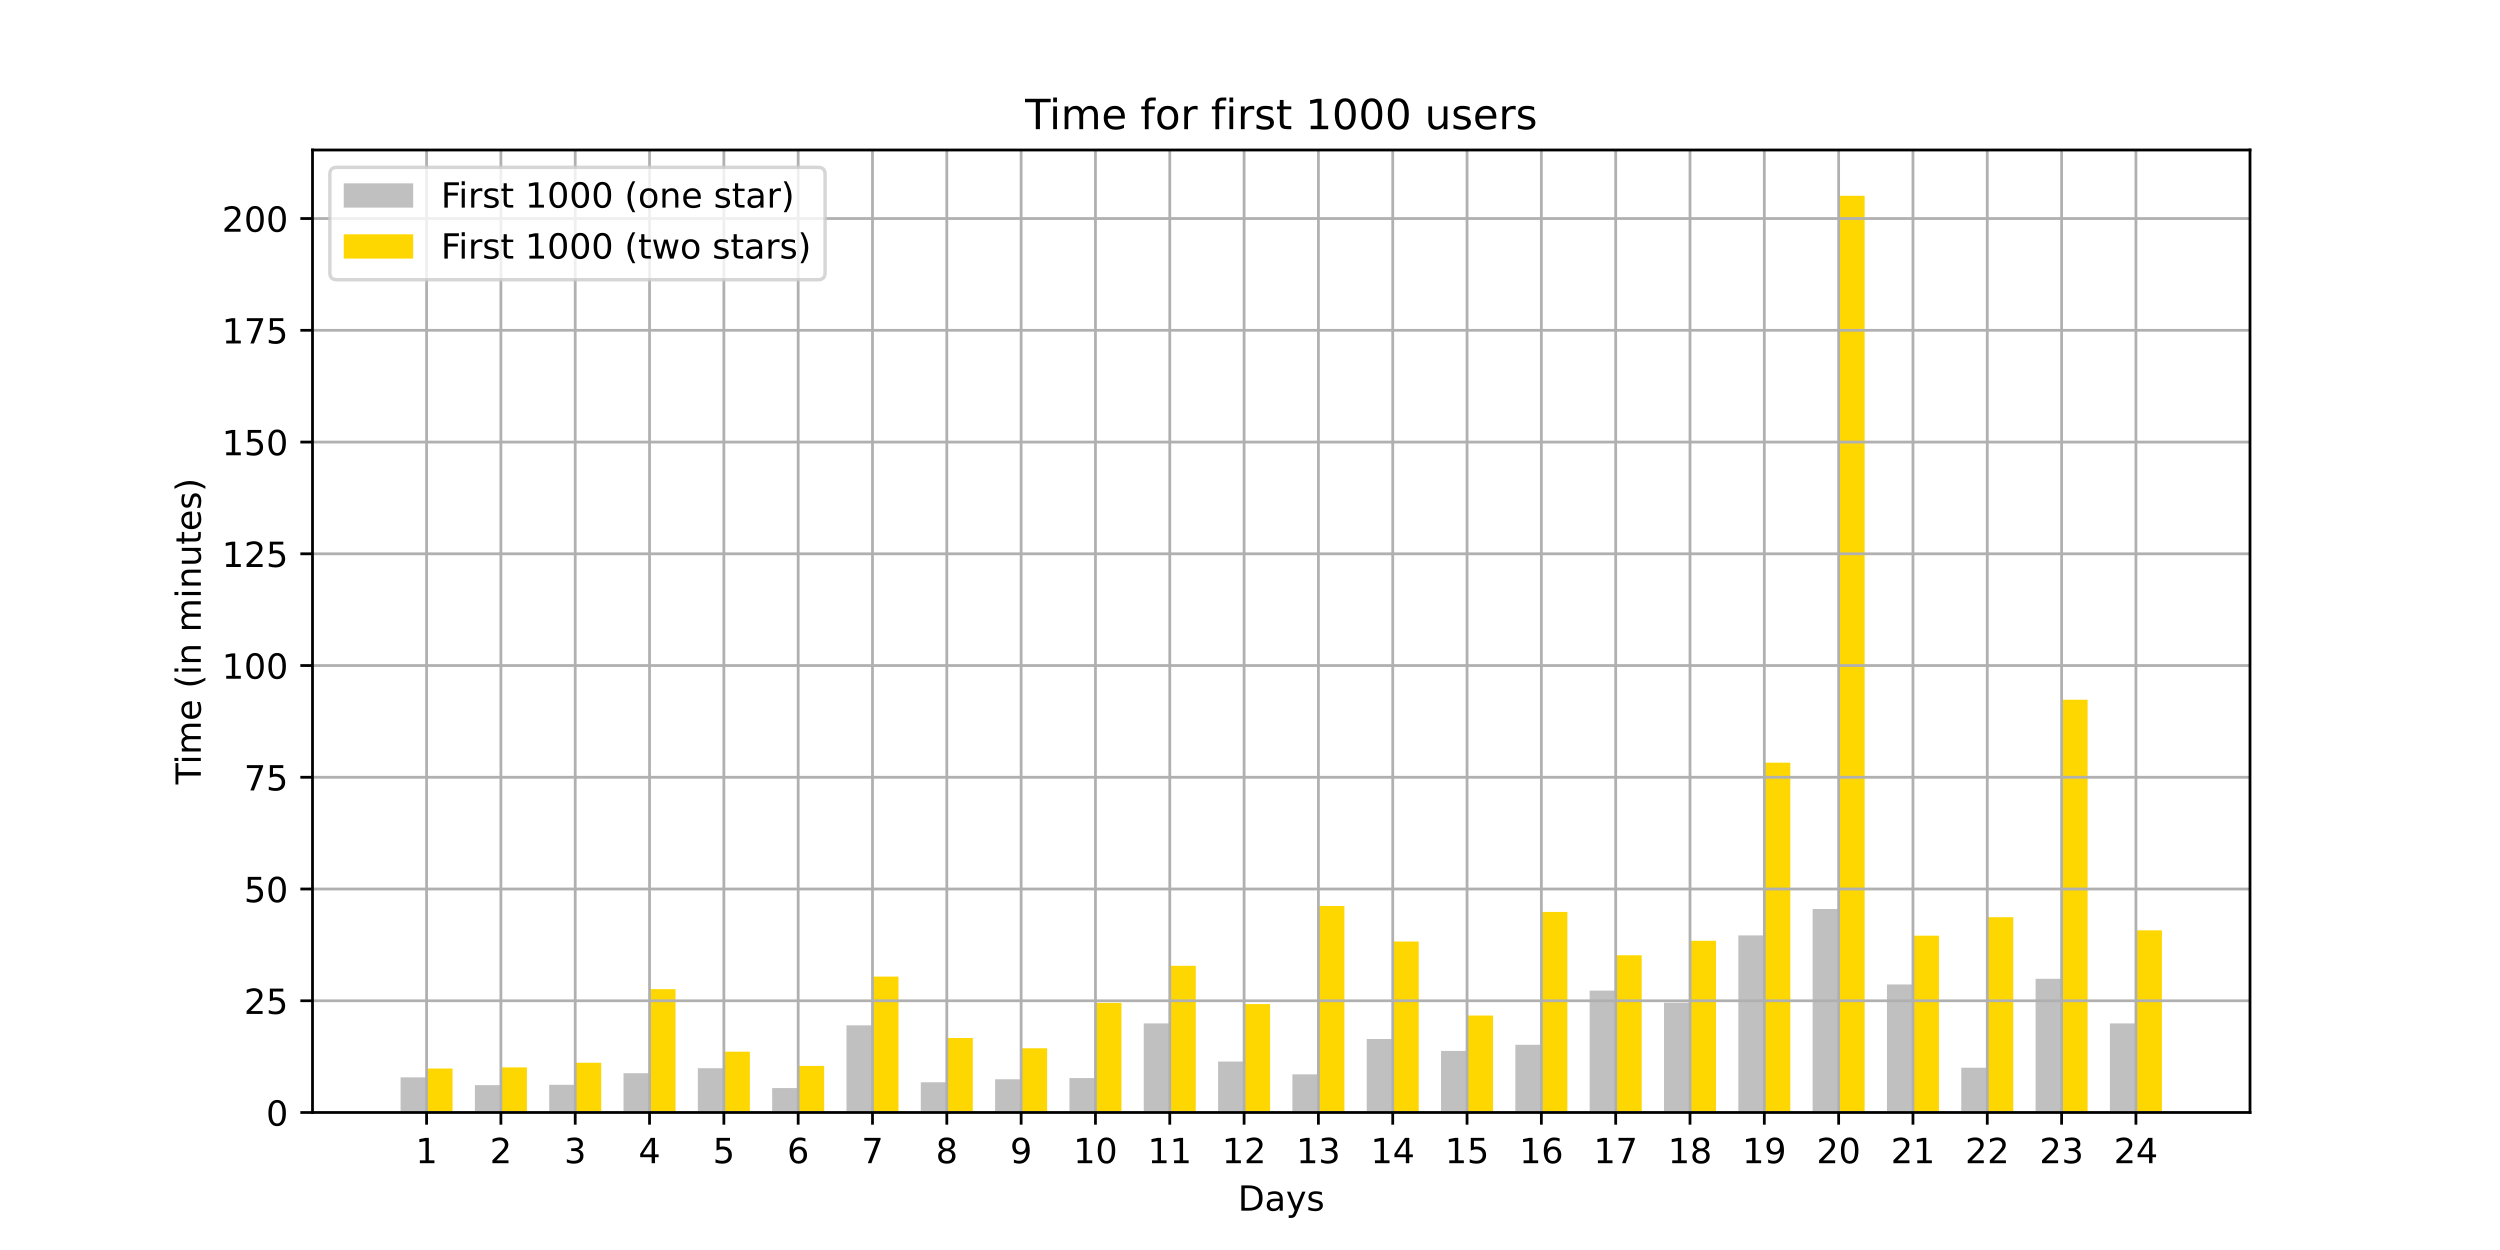 <?xml version="1.0" encoding="utf-8" standalone="no"?>
<!DOCTYPE svg PUBLIC "-//W3C//DTD SVG 1.1//EN"
  "http://www.w3.org/Graphics/SVG/1.1/DTD/svg11.dtd">
<!-- Created with matplotlib (https://matplotlib.org/) -->
<svg height="360pt" version="1.1" viewBox="0 0 720 360" width="720pt" xmlns="http://www.w3.org/2000/svg" xmlns:xlink="http://www.w3.org/1999/xlink">
 <defs>
  <style type="text/css">*{stroke-linecap:butt;stroke-linejoin:round;}</style>
 </defs>
 <g id="figure_1">
  <g id="patch_1">
   <path d="M 0 360 
L 720 360 
L 720 0 
L 0 0 
z
" style="fill:#ffffff;"/>
  </g>
  <g id="axes_1">
   <g id="patch_2">
    <path d="M 90 320.4 
L 648 320.4 
L 648 43.2 
L 90 43.2 
z
" style="fill:#ffffff;"/>
   </g>
   <g id="patch_3">
    <path clip-path="url(#pd668e332de)" d="M 115.364 320.4 
L 122.855 320.4 
L 122.855 310.273 
L 115.364 310.273 
z
" style="fill:#c0c0c0;"/>
   </g>
   <g id="patch_4">
    <path clip-path="url(#pd668e332de)" d="M 136.768 320.4 
L 144.259 320.4 
L 144.259 312.526 
L 136.768 312.526 
z
" style="fill:#c0c0c0;"/>
   </g>
   <g id="patch_5">
    <path clip-path="url(#pd668e332de)" d="M 158.171 320.4 
L 165.663 320.4 
L 165.663 312.419 
L 158.171 312.419 
z
" style="fill:#c0c0c0;"/>
   </g>
   <g id="patch_6">
    <path clip-path="url(#pd668e332de)" d="M 179.575 320.4 
L 187.067 320.4 
L 187.067 309.072 
L 179.575 309.072 
z
" style="fill:#c0c0c0;"/>
   </g>
   <g id="patch_7">
    <path clip-path="url(#pd668e332de)" d="M 200.979 320.4 
L 208.471 320.4 
L 208.471 307.634 
L 200.979 307.634 
z
" style="fill:#c0c0c0;"/>
   </g>
   <g id="patch_8">
    <path clip-path="url(#pd668e332de)" d="M 222.383 320.4 
L 229.875 320.4 
L 229.875 313.363 
L 222.383 313.363 
z
" style="fill:#c0c0c0;"/>
   </g>
   <g id="patch_9">
    <path clip-path="url(#pd668e332de)" d="M 243.787 320.4 
L 251.278 320.4 
L 251.278 295.298 
L 243.787 295.298 
z
" style="fill:#c0c0c0;"/>
   </g>
   <g id="patch_10">
    <path clip-path="url(#pd668e332de)" d="M 265.191 320.4 
L 272.682 320.4 
L 272.682 311.689 
L 265.191 311.689 
z
" style="fill:#c0c0c0;"/>
   </g>
   <g id="patch_11">
    <path clip-path="url(#pd668e332de)" d="M 286.595 320.4 
L 294.086 320.4 
L 294.086 310.831 
L 286.595 310.831 
z
" style="fill:#c0c0c0;"/>
   </g>
   <g id="patch_12">
    <path clip-path="url(#pd668e332de)" d="M 307.999 320.4 
L 315.49 320.4 
L 315.49 310.488 
L 307.999 310.488 
z
" style="fill:#c0c0c0;"/>
   </g>
   <g id="patch_13">
    <path clip-path="url(#pd668e332de)" d="M 329.403 320.4 
L 336.894 320.4 
L 336.894 294.74 
L 329.403 294.74 
z
" style="fill:#c0c0c0;"/>
   </g>
   <g id="patch_14">
    <path clip-path="url(#pd668e332de)" d="M 350.807 320.4 
L 358.298 320.4 
L 358.298 305.725 
L 350.807 305.725 
z
" style="fill:#c0c0c0;"/>
   </g>
   <g id="patch_15">
    <path clip-path="url(#pd668e332de)" d="M 372.211 320.4 
L 379.702 320.4 
L 379.702 309.415 
L 372.211 309.415 
z
" style="fill:#c0c0c0;"/>
   </g>
   <g id="patch_16">
    <path clip-path="url(#pd668e332de)" d="M 393.614 320.4 
L 401.106 320.4 
L 401.106 299.224 
L 393.614 299.224 
z
" style="fill:#c0c0c0;"/>
   </g>
   <g id="patch_17">
    <path clip-path="url(#pd668e332de)" d="M 415.018 320.4 
L 422.51 320.4 
L 422.51 302.678 
L 415.018 302.678 
z
" style="fill:#c0c0c0;"/>
   </g>
   <g id="patch_18">
    <path clip-path="url(#pd668e332de)" d="M 436.422 320.4 
L 443.914 320.4 
L 443.914 300.898 
L 436.422 300.898 
z
" style="fill:#c0c0c0;"/>
   </g>
   <g id="patch_19">
    <path clip-path="url(#pd668e332de)" d="M 457.826 320.4 
L 465.318 320.4 
L 465.318 285.3 
L 457.826 285.3 
z
" style="fill:#c0c0c0;"/>
   </g>
   <g id="patch_20">
    <path clip-path="url(#pd668e332de)" d="M 479.23 320.4 
L 486.722 320.4 
L 486.722 288.797 
L 479.23 288.797 
z
" style="fill:#c0c0c0;"/>
   </g>
   <g id="patch_21">
    <path clip-path="url(#pd668e332de)" d="M 500.634 320.4 
L 508.125 320.4 
L 508.125 269.402 
L 500.634 269.402 
z
" style="fill:#c0c0c0;"/>
   </g>
   <g id="patch_22">
    <path clip-path="url(#pd668e332de)" d="M 522.038 320.4 
L 529.529 320.4 
L 529.529 261.786 
L 522.038 261.786 
z
" style="fill:#c0c0c0;"/>
   </g>
   <g id="patch_23">
    <path clip-path="url(#pd668e332de)" d="M 543.442 320.4 
L 550.933 320.4 
L 550.933 283.519 
L 543.442 283.519 
z
" style="fill:#c0c0c0;"/>
   </g>
   <g id="patch_24">
    <path clip-path="url(#pd668e332de)" d="M 564.846 320.4 
L 572.337 320.4 
L 572.337 307.506 
L 564.846 307.506 
z
" style="fill:#c0c0c0;"/>
   </g>
   <g id="patch_25">
    <path clip-path="url(#pd668e332de)" d="M 586.25 320.4 
L 593.741 320.4 
L 593.741 281.889 
L 586.25 281.889 
z
" style="fill:#c0c0c0;"/>
   </g>
   <g id="patch_26">
    <path clip-path="url(#pd668e332de)" d="M 607.654 320.4 
L 615.145 320.4 
L 615.145 294.74 
L 607.654 294.74 
z
" style="fill:#c0c0c0;"/>
   </g>
   <g id="patch_27">
    <path clip-path="url(#pd668e332de)" d="M 122.855 320.4 
L 130.346 320.4 
L 130.346 307.742 
L 122.855 307.742 
z
" style="fill:#ffd700;"/>
   </g>
   <g id="patch_28">
    <path clip-path="url(#pd668e332de)" d="M 144.259 320.4 
L 151.75 320.4 
L 151.75 307.42 
L 144.259 307.42 
z
" style="fill:#ffd700;"/>
   </g>
   <g id="patch_29">
    <path clip-path="url(#pd668e332de)" d="M 165.663 320.4 
L 173.154 320.4 
L 173.154 306.068 
L 165.663 306.068 
z
" style="fill:#ffd700;"/>
   </g>
   <g id="patch_30">
    <path clip-path="url(#pd668e332de)" d="M 187.067 320.4 
L 194.558 320.4 
L 194.558 284.871 
L 187.067 284.871 
z
" style="fill:#ffd700;"/>
   </g>
   <g id="patch_31">
    <path clip-path="url(#pd668e332de)" d="M 208.471 320.4 
L 215.962 320.4 
L 215.962 302.872 
L 208.471 302.872 
z
" style="fill:#ffd700;"/>
   </g>
   <g id="patch_32">
    <path clip-path="url(#pd668e332de)" d="M 229.875 320.4 
L 237.366 320.4 
L 237.366 306.991 
L 229.875 306.991 
z
" style="fill:#ffd700;"/>
   </g>
   <g id="patch_33">
    <path clip-path="url(#pd668e332de)" d="M 251.278 320.4 
L 258.77 320.4 
L 258.77 281.267 
L 251.278 281.267 
z
" style="fill:#ffd700;"/>
   </g>
   <g id="patch_34">
    <path clip-path="url(#pd668e332de)" d="M 272.682 320.4 
L 280.174 320.4 
L 280.174 298.945 
L 272.682 298.945 
z
" style="fill:#ffd700;"/>
   </g>
   <g id="patch_35">
    <path clip-path="url(#pd668e332de)" d="M 294.086 320.4 
L 301.578 320.4 
L 301.578 301.906 
L 294.086 301.906 
z
" style="fill:#ffd700;"/>
   </g>
   <g id="patch_36">
    <path clip-path="url(#pd668e332de)" d="M 315.49 320.4 
L 322.982 320.4 
L 322.982 288.819 
L 315.49 288.819 
z
" style="fill:#ffd700;"/>
   </g>
   <g id="patch_37">
    <path clip-path="url(#pd668e332de)" d="M 336.894 320.4 
L 344.386 320.4 
L 344.386 278.156 
L 336.894 278.156 
z
" style="fill:#ffd700;"/>
   </g>
   <g id="patch_38">
    <path clip-path="url(#pd668e332de)" d="M 358.298 320.4 
L 365.789 320.4 
L 365.789 289.162 
L 358.298 289.162 
z
" style="fill:#ffd700;"/>
   </g>
   <g id="patch_39">
    <path clip-path="url(#pd668e332de)" d="M 379.702 320.4 
L 387.193 320.4 
L 387.193 260.928 
L 379.702 260.928 
z
" style="fill:#ffd700;"/>
   </g>
   <g id="patch_40">
    <path clip-path="url(#pd668e332de)" d="M 401.106 320.4 
L 408.597 320.4 
L 408.597 271.161 
L 401.106 271.161 
z
" style="fill:#ffd700;"/>
   </g>
   <g id="patch_41">
    <path clip-path="url(#pd668e332de)" d="M 422.51 320.4 
L 430.001 320.4 
L 430.001 292.466 
L 422.51 292.466 
z
" style="fill:#ffd700;"/>
   </g>
   <g id="patch_42">
    <path clip-path="url(#pd668e332de)" d="M 443.914 320.4 
L 451.405 320.4 
L 451.405 262.644 
L 443.914 262.644 
z
" style="fill:#ffd700;"/>
   </g>
   <g id="patch_43">
    <path clip-path="url(#pd668e332de)" d="M 465.318 320.4 
L 472.809 320.4 
L 472.809 275.109 
L 465.318 275.109 
z
" style="fill:#ffd700;"/>
   </g>
   <g id="patch_44">
    <path clip-path="url(#pd668e332de)" d="M 486.722 320.4 
L 494.213 320.4 
L 494.213 270.947 
L 486.722 270.947 
z
" style="fill:#ffd700;"/>
   </g>
   <g id="patch_45">
    <path clip-path="url(#pd668e332de)" d="M 508.125 320.4 
L 515.617 320.4 
L 515.617 219.649 
L 508.125 219.649 
z
" style="fill:#ffd700;"/>
   </g>
   <g id="patch_46">
    <path clip-path="url(#pd668e332de)" d="M 529.529 320.4 
L 537.021 320.4 
L 537.021 56.4 
L 529.529 56.4 
z
" style="fill:#ffd700;"/>
   </g>
   <g id="patch_47">
    <path clip-path="url(#pd668e332de)" d="M 550.933 320.4 
L 558.425 320.4 
L 558.425 269.467 
L 550.933 269.467 
z
" style="fill:#ffd700;"/>
   </g>
   <g id="patch_48">
    <path clip-path="url(#pd668e332de)" d="M 572.337 320.4 
L 579.829 320.4 
L 579.829 264.146 
L 572.337 264.146 
z
" style="fill:#ffd700;"/>
   </g>
   <g id="patch_49">
    <path clip-path="url(#pd668e332de)" d="M 593.741 320.4 
L 601.232 320.4 
L 601.232 201.52 
L 593.741 201.52 
z
" style="fill:#ffd700;"/>
   </g>
   <g id="patch_50">
    <path clip-path="url(#pd668e332de)" d="M 615.145 320.4 
L 622.636 320.4 
L 622.636 267.943 
L 615.145 267.943 
z
" style="fill:#ffd700;"/>
   </g>
   <g id="matplotlib.axis_1">
    <g id="xtick_1">
     <g id="line2d_1">
      <path clip-path="url(#pd668e332de)" d="M 122.855 320.4 
L 122.855 43.2 
" style="fill:none;stroke:#b0b0b0;stroke-linecap:square;stroke-width:0.8;"/>
     </g>
     <g id="line2d_2">
      <defs>
       <path d="M 0 0 
L 0 3.5 
" id="m1e9ef6b6d2" style="stroke:#000000;stroke-width:0.8;"/>
      </defs>
      <g>
       <use style="stroke:#000000;stroke-width:0.8;" x="122.855" xlink:href="#m1e9ef6b6d2" y="320.4"/>
      </g>
     </g>
     <g id="text_1">
      <!-- 1 -->
      <g transform="translate(119.674 334.998)scale(0.1 -0.1)">
       <defs>
        <path d="M 12.406 8.297 
L 28.516 8.297 
L 28.516 63.922 
L 10.984 60.406 
L 10.984 69.391 
L 28.422 72.906 
L 38.281 72.906 
L 38.281 8.297 
L 54.391 8.297 
L 54.391 0 
L 12.406 0 
z
" id="DejaVuSans-49"/>
       </defs>
       <use xlink:href="#DejaVuSans-49"/>
      </g>
     </g>
    </g>
    <g id="xtick_2">
     <g id="line2d_3">
      <path clip-path="url(#pd668e332de)" d="M 144.259 320.4 
L 144.259 43.2 
" style="fill:none;stroke:#b0b0b0;stroke-linecap:square;stroke-width:0.8;"/>
     </g>
     <g id="line2d_4">
      <g>
       <use style="stroke:#000000;stroke-width:0.8;" x="144.259" xlink:href="#m1e9ef6b6d2" y="320.4"/>
      </g>
     </g>
     <g id="text_2">
      <!-- 2 -->
      <g transform="translate(141.078 334.998)scale(0.1 -0.1)">
       <defs>
        <path d="M 19.188 8.297 
L 53.609 8.297 
L 53.609 0 
L 7.328 0 
L 7.328 8.297 
Q 12.938 14.109 22.625 23.891 
Q 32.328 33.688 34.812 36.531 
Q 39.547 41.844 41.422 45.531 
Q 43.312 49.219 43.312 52.781 
Q 43.312 58.594 39.234 62.25 
Q 35.156 65.922 28.609 65.922 
Q 23.969 65.922 18.812 64.312 
Q 13.672 62.703 7.812 59.422 
L 7.812 69.391 
Q 13.766 71.781 18.938 73 
Q 24.125 74.219 28.422 74.219 
Q 39.75 74.219 46.484 68.547 
Q 53.219 62.891 53.219 53.422 
Q 53.219 48.922 51.531 44.891 
Q 49.859 40.875 45.406 35.406 
Q 44.188 33.984 37.641 27.219 
Q 31.109 20.453 19.188 8.297 
z
" id="DejaVuSans-50"/>
       </defs>
       <use xlink:href="#DejaVuSans-50"/>
      </g>
     </g>
    </g>
    <g id="xtick_3">
     <g id="line2d_5">
      <path clip-path="url(#pd668e332de)" d="M 165.663 320.4 
L 165.663 43.2 
" style="fill:none;stroke:#b0b0b0;stroke-linecap:square;stroke-width:0.8;"/>
     </g>
     <g id="line2d_6">
      <g>
       <use style="stroke:#000000;stroke-width:0.8;" x="165.663" xlink:href="#m1e9ef6b6d2" y="320.4"/>
      </g>
     </g>
     <g id="text_3">
      <!-- 3 -->
      <g transform="translate(162.482 334.998)scale(0.1 -0.1)">
       <defs>
        <path d="M 40.578 39.312 
Q 47.656 37.797 51.625 33 
Q 55.609 28.219 55.609 21.188 
Q 55.609 10.406 48.188 4.484 
Q 40.766 -1.422 27.094 -1.422 
Q 22.516 -1.422 17.656 -0.516 
Q 12.797 0.391 7.625 2.203 
L 7.625 11.719 
Q 11.719 9.328 16.594 8.109 
Q 21.484 6.891 26.812 6.891 
Q 36.078 6.891 40.938 10.547 
Q 45.797 14.203 45.797 21.188 
Q 45.797 27.641 41.281 31.266 
Q 36.766 34.906 28.719 34.906 
L 20.219 34.906 
L 20.219 43.016 
L 29.109 43.016 
Q 36.375 43.016 40.234 45.922 
Q 44.094 48.828 44.094 54.297 
Q 44.094 59.906 40.109 62.906 
Q 36.141 65.922 28.719 65.922 
Q 24.656 65.922 20.016 65.031 
Q 15.375 64.156 9.812 62.312 
L 9.812 71.094 
Q 15.438 72.656 20.344 73.438 
Q 25.25 74.219 29.594 74.219 
Q 40.828 74.219 47.359 69.109 
Q 53.906 64.016 53.906 55.328 
Q 53.906 49.266 50.438 45.094 
Q 46.969 40.922 40.578 39.312 
z
" id="DejaVuSans-51"/>
       </defs>
       <use xlink:href="#DejaVuSans-51"/>
      </g>
     </g>
    </g>
    <g id="xtick_4">
     <g id="line2d_7">
      <path clip-path="url(#pd668e332de)" d="M 187.067 320.4 
L 187.067 43.2 
" style="fill:none;stroke:#b0b0b0;stroke-linecap:square;stroke-width:0.8;"/>
     </g>
     <g id="line2d_8">
      <g>
       <use style="stroke:#000000;stroke-width:0.8;" x="187.067" xlink:href="#m1e9ef6b6d2" y="320.4"/>
      </g>
     </g>
     <g id="text_4">
      <!-- 4 -->
      <g transform="translate(183.885 334.998)scale(0.1 -0.1)">
       <defs>
        <path d="M 37.797 64.312 
L 12.891 25.391 
L 37.797 25.391 
z
M 35.203 72.906 
L 47.609 72.906 
L 47.609 25.391 
L 58.016 25.391 
L 58.016 17.188 
L 47.609 17.188 
L 47.609 0 
L 37.797 0 
L 37.797 17.188 
L 4.891 17.188 
L 4.891 26.703 
z
" id="DejaVuSans-52"/>
       </defs>
       <use xlink:href="#DejaVuSans-52"/>
      </g>
     </g>
    </g>
    <g id="xtick_5">
     <g id="line2d_9">
      <path clip-path="url(#pd668e332de)" d="M 208.471 320.4 
L 208.471 43.2 
" style="fill:none;stroke:#b0b0b0;stroke-linecap:square;stroke-width:0.8;"/>
     </g>
     <g id="line2d_10">
      <g>
       <use style="stroke:#000000;stroke-width:0.8;" x="208.471" xlink:href="#m1e9ef6b6d2" y="320.4"/>
      </g>
     </g>
     <g id="text_5">
      <!-- 5 -->
      <g transform="translate(205.289 334.998)scale(0.1 -0.1)">
       <defs>
        <path d="M 10.797 72.906 
L 49.516 72.906 
L 49.516 64.594 
L 19.828 64.594 
L 19.828 46.734 
Q 21.969 47.469 24.109 47.828 
Q 26.266 48.188 28.422 48.188 
Q 40.625 48.188 47.75 41.5 
Q 54.891 34.812 54.891 23.391 
Q 54.891 11.625 47.562 5.094 
Q 40.234 -1.422 26.906 -1.422 
Q 22.312 -1.422 17.547 -0.641 
Q 12.797 0.141 7.719 1.703 
L 7.719 11.625 
Q 12.109 9.234 16.797 8.062 
Q 21.484 6.891 26.703 6.891 
Q 35.156 6.891 40.078 11.328 
Q 45.016 15.766 45.016 23.391 
Q 45.016 31 40.078 35.438 
Q 35.156 39.891 26.703 39.891 
Q 22.75 39.891 18.812 39.016 
Q 14.891 38.141 10.797 36.281 
z
" id="DejaVuSans-53"/>
       </defs>
       <use xlink:href="#DejaVuSans-53"/>
      </g>
     </g>
    </g>
    <g id="xtick_6">
     <g id="line2d_11">
      <path clip-path="url(#pd668e332de)" d="M 229.875 320.4 
L 229.875 43.2 
" style="fill:none;stroke:#b0b0b0;stroke-linecap:square;stroke-width:0.8;"/>
     </g>
     <g id="line2d_12">
      <g>
       <use style="stroke:#000000;stroke-width:0.8;" x="229.875" xlink:href="#m1e9ef6b6d2" y="320.4"/>
      </g>
     </g>
     <g id="text_6">
      <!-- 6 -->
      <g transform="translate(226.693 334.998)scale(0.1 -0.1)">
       <defs>
        <path d="M 33.016 40.375 
Q 26.375 40.375 22.484 35.828 
Q 18.609 31.297 18.609 23.391 
Q 18.609 15.531 22.484 10.953 
Q 26.375 6.391 33.016 6.391 
Q 39.656 6.391 43.531 10.953 
Q 47.406 15.531 47.406 23.391 
Q 47.406 31.297 43.531 35.828 
Q 39.656 40.375 33.016 40.375 
z
M 52.594 71.297 
L 52.594 62.312 
Q 48.875 64.062 45.094 64.984 
Q 41.312 65.922 37.594 65.922 
Q 27.828 65.922 22.672 59.328 
Q 17.531 52.734 16.797 39.406 
Q 19.672 43.656 24.016 45.922 
Q 28.375 48.188 33.594 48.188 
Q 44.578 48.188 50.953 41.516 
Q 57.328 34.859 57.328 23.391 
Q 57.328 12.156 50.688 5.359 
Q 44.047 -1.422 33.016 -1.422 
Q 20.359 -1.422 13.672 8.266 
Q 6.984 17.969 6.984 36.375 
Q 6.984 53.656 15.188 63.938 
Q 23.391 74.219 37.203 74.219 
Q 40.922 74.219 44.703 73.484 
Q 48.484 72.75 52.594 71.297 
z
" id="DejaVuSans-54"/>
       </defs>
       <use xlink:href="#DejaVuSans-54"/>
      </g>
     </g>
    </g>
    <g id="xtick_7">
     <g id="line2d_13">
      <path clip-path="url(#pd668e332de)" d="M 251.278 320.4 
L 251.278 43.2 
" style="fill:none;stroke:#b0b0b0;stroke-linecap:square;stroke-width:0.8;"/>
     </g>
     <g id="line2d_14">
      <g>
       <use style="stroke:#000000;stroke-width:0.8;" x="251.278" xlink:href="#m1e9ef6b6d2" y="320.4"/>
      </g>
     </g>
     <g id="text_7">
      <!-- 7 -->
      <g transform="translate(248.097 334.998)scale(0.1 -0.1)">
       <defs>
        <path d="M 8.203 72.906 
L 55.078 72.906 
L 55.078 68.703 
L 28.609 0 
L 18.312 0 
L 43.219 64.594 
L 8.203 64.594 
z
" id="DejaVuSans-55"/>
       </defs>
       <use xlink:href="#DejaVuSans-55"/>
      </g>
     </g>
    </g>
    <g id="xtick_8">
     <g id="line2d_15">
      <path clip-path="url(#pd668e332de)" d="M 272.682 320.4 
L 272.682 43.2 
" style="fill:none;stroke:#b0b0b0;stroke-linecap:square;stroke-width:0.8;"/>
     </g>
     <g id="line2d_16">
      <g>
       <use style="stroke:#000000;stroke-width:0.8;" x="272.682" xlink:href="#m1e9ef6b6d2" y="320.4"/>
      </g>
     </g>
     <g id="text_8">
      <!-- 8 -->
      <g transform="translate(269.501 334.998)scale(0.1 -0.1)">
       <defs>
        <path d="M 31.781 34.625 
Q 24.75 34.625 20.719 30.859 
Q 16.703 27.094 16.703 20.516 
Q 16.703 13.922 20.719 10.156 
Q 24.75 6.391 31.781 6.391 
Q 38.812 6.391 42.859 10.172 
Q 46.922 13.969 46.922 20.516 
Q 46.922 27.094 42.891 30.859 
Q 38.875 34.625 31.781 34.625 
z
M 21.922 38.812 
Q 15.578 40.375 12.031 44.719 
Q 8.5 49.078 8.5 55.328 
Q 8.5 64.062 14.719 69.141 
Q 20.953 74.219 31.781 74.219 
Q 42.672 74.219 48.875 69.141 
Q 55.078 64.062 55.078 55.328 
Q 55.078 49.078 51.531 44.719 
Q 48 40.375 41.703 38.812 
Q 48.828 37.156 52.797 32.312 
Q 56.781 27.484 56.781 20.516 
Q 56.781 9.906 50.312 4.234 
Q 43.844 -1.422 31.781 -1.422 
Q 19.734 -1.422 13.25 4.234 
Q 6.781 9.906 6.781 20.516 
Q 6.781 27.484 10.781 32.312 
Q 14.797 37.156 21.922 38.812 
z
M 18.312 54.391 
Q 18.312 48.734 21.844 45.562 
Q 25.391 42.391 31.781 42.391 
Q 38.141 42.391 41.719 45.562 
Q 45.312 48.734 45.312 54.391 
Q 45.312 60.062 41.719 63.234 
Q 38.141 66.406 31.781 66.406 
Q 25.391 66.406 21.844 63.234 
Q 18.312 60.062 18.312 54.391 
z
" id="DejaVuSans-56"/>
       </defs>
       <use xlink:href="#DejaVuSans-56"/>
      </g>
     </g>
    </g>
    <g id="xtick_9">
     <g id="line2d_17">
      <path clip-path="url(#pd668e332de)" d="M 294.086 320.4 
L 294.086 43.2 
" style="fill:none;stroke:#b0b0b0;stroke-linecap:square;stroke-width:0.8;"/>
     </g>
     <g id="line2d_18">
      <g>
       <use style="stroke:#000000;stroke-width:0.8;" x="294.086" xlink:href="#m1e9ef6b6d2" y="320.4"/>
      </g>
     </g>
     <g id="text_9">
      <!-- 9 -->
      <g transform="translate(290.905 334.998)scale(0.1 -0.1)">
       <defs>
        <path d="M 10.984 1.516 
L 10.984 10.5 
Q 14.703 8.734 18.5 7.812 
Q 22.312 6.891 25.984 6.891 
Q 35.75 6.891 40.891 13.453 
Q 46.047 20.016 46.781 33.406 
Q 43.953 29.203 39.594 26.953 
Q 35.25 24.703 29.984 24.703 
Q 19.047 24.703 12.672 31.312 
Q 6.297 37.938 6.297 49.422 
Q 6.297 60.641 12.938 67.422 
Q 19.578 74.219 30.609 74.219 
Q 43.266 74.219 49.922 64.516 
Q 56.594 54.828 56.594 36.375 
Q 56.594 19.141 48.406 8.859 
Q 40.234 -1.422 26.422 -1.422 
Q 22.703 -1.422 18.891 -0.688 
Q 15.094 0.047 10.984 1.516 
z
M 30.609 32.422 
Q 37.25 32.422 41.125 36.953 
Q 45.016 41.5 45.016 49.422 
Q 45.016 57.281 41.125 61.844 
Q 37.25 66.406 30.609 66.406 
Q 23.969 66.406 20.094 61.844 
Q 16.219 57.281 16.219 49.422 
Q 16.219 41.5 20.094 36.953 
Q 23.969 32.422 30.609 32.422 
z
" id="DejaVuSans-57"/>
       </defs>
       <use xlink:href="#DejaVuSans-57"/>
      </g>
     </g>
    </g>
    <g id="xtick_10">
     <g id="line2d_19">
      <path clip-path="url(#pd668e332de)" d="M 315.49 320.4 
L 315.49 43.2 
" style="fill:none;stroke:#b0b0b0;stroke-linecap:square;stroke-width:0.8;"/>
     </g>
     <g id="line2d_20">
      <g>
       <use style="stroke:#000000;stroke-width:0.8;" x="315.49" xlink:href="#m1e9ef6b6d2" y="320.4"/>
      </g>
     </g>
     <g id="text_10">
      <!-- 10 -->
      <g transform="translate(309.128 334.998)scale(0.1 -0.1)">
       <defs>
        <path d="M 31.781 66.406 
Q 24.172 66.406 20.328 58.906 
Q 16.5 51.422 16.5 36.375 
Q 16.5 21.391 20.328 13.891 
Q 24.172 6.391 31.781 6.391 
Q 39.453 6.391 43.281 13.891 
Q 47.125 21.391 47.125 36.375 
Q 47.125 51.422 43.281 58.906 
Q 39.453 66.406 31.781 66.406 
z
M 31.781 74.219 
Q 44.047 74.219 50.516 64.516 
Q 56.984 54.828 56.984 36.375 
Q 56.984 17.969 50.516 8.266 
Q 44.047 -1.422 31.781 -1.422 
Q 19.531 -1.422 13.062 8.266 
Q 6.594 17.969 6.594 36.375 
Q 6.594 54.828 13.062 64.516 
Q 19.531 74.219 31.781 74.219 
z
" id="DejaVuSans-48"/>
       </defs>
       <use xlink:href="#DejaVuSans-49"/>
       <use x="63.623" xlink:href="#DejaVuSans-48"/>
      </g>
     </g>
    </g>
    <g id="xtick_11">
     <g id="line2d_21">
      <path clip-path="url(#pd668e332de)" d="M 336.894 320.4 
L 336.894 43.2 
" style="fill:none;stroke:#b0b0b0;stroke-linecap:square;stroke-width:0.8;"/>
     </g>
     <g id="line2d_22">
      <g>
       <use style="stroke:#000000;stroke-width:0.8;" x="336.894" xlink:href="#m1e9ef6b6d2" y="320.4"/>
      </g>
     </g>
     <g id="text_11">
      <!-- 11 -->
      <g transform="translate(330.532 334.998)scale(0.1 -0.1)">
       <use xlink:href="#DejaVuSans-49"/>
       <use x="63.623" xlink:href="#DejaVuSans-49"/>
      </g>
     </g>
    </g>
    <g id="xtick_12">
     <g id="line2d_23">
      <path clip-path="url(#pd668e332de)" d="M 358.298 320.4 
L 358.298 43.2 
" style="fill:none;stroke:#b0b0b0;stroke-linecap:square;stroke-width:0.8;"/>
     </g>
     <g id="line2d_24">
      <g>
       <use style="stroke:#000000;stroke-width:0.8;" x="358.298" xlink:href="#m1e9ef6b6d2" y="320.4"/>
      </g>
     </g>
     <g id="text_12">
      <!-- 12 -->
      <g transform="translate(351.936 334.998)scale(0.1 -0.1)">
       <use xlink:href="#DejaVuSans-49"/>
       <use x="63.623" xlink:href="#DejaVuSans-50"/>
      </g>
     </g>
    </g>
    <g id="xtick_13">
     <g id="line2d_25">
      <path clip-path="url(#pd668e332de)" d="M 379.702 320.4 
L 379.702 43.2 
" style="fill:none;stroke:#b0b0b0;stroke-linecap:square;stroke-width:0.8;"/>
     </g>
     <g id="line2d_26">
      <g>
       <use style="stroke:#000000;stroke-width:0.8;" x="379.702" xlink:href="#m1e9ef6b6d2" y="320.4"/>
      </g>
     </g>
     <g id="text_13">
      <!-- 13 -->
      <g transform="translate(373.339 334.998)scale(0.1 -0.1)">
       <use xlink:href="#DejaVuSans-49"/>
       <use x="63.623" xlink:href="#DejaVuSans-51"/>
      </g>
     </g>
    </g>
    <g id="xtick_14">
     <g id="line2d_27">
      <path clip-path="url(#pd668e332de)" d="M 401.106 320.4 
L 401.106 43.2 
" style="fill:none;stroke:#b0b0b0;stroke-linecap:square;stroke-width:0.8;"/>
     </g>
     <g id="line2d_28">
      <g>
       <use style="stroke:#000000;stroke-width:0.8;" x="401.106" xlink:href="#m1e9ef6b6d2" y="320.4"/>
      </g>
     </g>
     <g id="text_14">
      <!-- 14 -->
      <g transform="translate(394.743 334.998)scale(0.1 -0.1)">
       <use xlink:href="#DejaVuSans-49"/>
       <use x="63.623" xlink:href="#DejaVuSans-52"/>
      </g>
     </g>
    </g>
    <g id="xtick_15">
     <g id="line2d_29">
      <path clip-path="url(#pd668e332de)" d="M 422.51 320.4 
L 422.51 43.2 
" style="fill:none;stroke:#b0b0b0;stroke-linecap:square;stroke-width:0.8;"/>
     </g>
     <g id="line2d_30">
      <g>
       <use style="stroke:#000000;stroke-width:0.8;" x="422.51" xlink:href="#m1e9ef6b6d2" y="320.4"/>
      </g>
     </g>
     <g id="text_15">
      <!-- 15 -->
      <g transform="translate(416.147 334.998)scale(0.1 -0.1)">
       <use xlink:href="#DejaVuSans-49"/>
       <use x="63.623" xlink:href="#DejaVuSans-53"/>
      </g>
     </g>
    </g>
    <g id="xtick_16">
     <g id="line2d_31">
      <path clip-path="url(#pd668e332de)" d="M 443.914 320.4 
L 443.914 43.2 
" style="fill:none;stroke:#b0b0b0;stroke-linecap:square;stroke-width:0.8;"/>
     </g>
     <g id="line2d_32">
      <g>
       <use style="stroke:#000000;stroke-width:0.8;" x="443.914" xlink:href="#m1e9ef6b6d2" y="320.4"/>
      </g>
     </g>
     <g id="text_16">
      <!-- 16 -->
      <g transform="translate(437.551 334.998)scale(0.1 -0.1)">
       <use xlink:href="#DejaVuSans-49"/>
       <use x="63.623" xlink:href="#DejaVuSans-54"/>
      </g>
     </g>
    </g>
    <g id="xtick_17">
     <g id="line2d_33">
      <path clip-path="url(#pd668e332de)" d="M 465.318 320.4 
L 465.318 43.2 
" style="fill:none;stroke:#b0b0b0;stroke-linecap:square;stroke-width:0.8;"/>
     </g>
     <g id="line2d_34">
      <g>
       <use style="stroke:#000000;stroke-width:0.8;" x="465.318" xlink:href="#m1e9ef6b6d2" y="320.4"/>
      </g>
     </g>
     <g id="text_17">
      <!-- 17 -->
      <g transform="translate(458.955 334.998)scale(0.1 -0.1)">
       <use xlink:href="#DejaVuSans-49"/>
       <use x="63.623" xlink:href="#DejaVuSans-55"/>
      </g>
     </g>
    </g>
    <g id="xtick_18">
     <g id="line2d_35">
      <path clip-path="url(#pd668e332de)" d="M 486.722 320.4 
L 486.722 43.2 
" style="fill:none;stroke:#b0b0b0;stroke-linecap:square;stroke-width:0.8;"/>
     </g>
     <g id="line2d_36">
      <g>
       <use style="stroke:#000000;stroke-width:0.8;" x="486.722" xlink:href="#m1e9ef6b6d2" y="320.4"/>
      </g>
     </g>
     <g id="text_18">
      <!-- 18 -->
      <g transform="translate(480.359 334.998)scale(0.1 -0.1)">
       <use xlink:href="#DejaVuSans-49"/>
       <use x="63.623" xlink:href="#DejaVuSans-56"/>
      </g>
     </g>
    </g>
    <g id="xtick_19">
     <g id="line2d_37">
      <path clip-path="url(#pd668e332de)" d="M 508.125 320.4 
L 508.125 43.2 
" style="fill:none;stroke:#b0b0b0;stroke-linecap:square;stroke-width:0.8;"/>
     </g>
     <g id="line2d_38">
      <g>
       <use style="stroke:#000000;stroke-width:0.8;" x="508.125" xlink:href="#m1e9ef6b6d2" y="320.4"/>
      </g>
     </g>
     <g id="text_19">
      <!-- 19 -->
      <g transform="translate(501.763 334.998)scale(0.1 -0.1)">
       <use xlink:href="#DejaVuSans-49"/>
       <use x="63.623" xlink:href="#DejaVuSans-57"/>
      </g>
     </g>
    </g>
    <g id="xtick_20">
     <g id="line2d_39">
      <path clip-path="url(#pd668e332de)" d="M 529.529 320.4 
L 529.529 43.2 
" style="fill:none;stroke:#b0b0b0;stroke-linecap:square;stroke-width:0.8;"/>
     </g>
     <g id="line2d_40">
      <g>
       <use style="stroke:#000000;stroke-width:0.8;" x="529.529" xlink:href="#m1e9ef6b6d2" y="320.4"/>
      </g>
     </g>
     <g id="text_20">
      <!-- 20 -->
      <g transform="translate(523.167 334.998)scale(0.1 -0.1)">
       <use xlink:href="#DejaVuSans-50"/>
       <use x="63.623" xlink:href="#DejaVuSans-48"/>
      </g>
     </g>
    </g>
    <g id="xtick_21">
     <g id="line2d_41">
      <path clip-path="url(#pd668e332de)" d="M 550.933 320.4 
L 550.933 43.2 
" style="fill:none;stroke:#b0b0b0;stroke-linecap:square;stroke-width:0.8;"/>
     </g>
     <g id="line2d_42">
      <g>
       <use style="stroke:#000000;stroke-width:0.8;" x="550.933" xlink:href="#m1e9ef6b6d2" y="320.4"/>
      </g>
     </g>
     <g id="text_21">
      <!-- 21 -->
      <g transform="translate(544.571 334.998)scale(0.1 -0.1)">
       <use xlink:href="#DejaVuSans-50"/>
       <use x="63.623" xlink:href="#DejaVuSans-49"/>
      </g>
     </g>
    </g>
    <g id="xtick_22">
     <g id="line2d_43">
      <path clip-path="url(#pd668e332de)" d="M 572.337 320.4 
L 572.337 43.2 
" style="fill:none;stroke:#b0b0b0;stroke-linecap:square;stroke-width:0.8;"/>
     </g>
     <g id="line2d_44">
      <g>
       <use style="stroke:#000000;stroke-width:0.8;" x="572.337" xlink:href="#m1e9ef6b6d2" y="320.4"/>
      </g>
     </g>
     <g id="text_22">
      <!-- 22 -->
      <g transform="translate(565.975 334.998)scale(0.1 -0.1)">
       <use xlink:href="#DejaVuSans-50"/>
       <use x="63.623" xlink:href="#DejaVuSans-50"/>
      </g>
     </g>
    </g>
    <g id="xtick_23">
     <g id="line2d_45">
      <path clip-path="url(#pd668e332de)" d="M 593.741 320.4 
L 593.741 43.2 
" style="fill:none;stroke:#b0b0b0;stroke-linecap:square;stroke-width:0.8;"/>
     </g>
     <g id="line2d_46">
      <g>
       <use style="stroke:#000000;stroke-width:0.8;" x="593.741" xlink:href="#m1e9ef6b6d2" y="320.4"/>
      </g>
     </g>
     <g id="text_23">
      <!-- 23 -->
      <g transform="translate(587.379 334.998)scale(0.1 -0.1)">
       <use xlink:href="#DejaVuSans-50"/>
       <use x="63.623" xlink:href="#DejaVuSans-51"/>
      </g>
     </g>
    </g>
    <g id="xtick_24">
     <g id="line2d_47">
      <path clip-path="url(#pd668e332de)" d="M 615.145 320.4 
L 615.145 43.2 
" style="fill:none;stroke:#b0b0b0;stroke-linecap:square;stroke-width:0.8;"/>
     </g>
     <g id="line2d_48">
      <g>
       <use style="stroke:#000000;stroke-width:0.8;" x="615.145" xlink:href="#m1e9ef6b6d2" y="320.4"/>
      </g>
     </g>
     <g id="text_24">
      <!-- 24 -->
      <g transform="translate(608.782 334.998)scale(0.1 -0.1)">
       <use xlink:href="#DejaVuSans-50"/>
       <use x="63.623" xlink:href="#DejaVuSans-52"/>
      </g>
     </g>
    </g>
    <g id="text_25">
     <!-- Days -->
     <g transform="translate(356.522 348.677)scale(0.1 -0.1)">
      <defs>
       <path d="M 19.672 64.797 
L 19.672 8.109 
L 31.594 8.109 
Q 46.688 8.109 53.688 14.938 
Q 60.688 21.781 60.688 36.531 
Q 60.688 51.172 53.688 57.984 
Q 46.688 64.797 31.594 64.797 
z
M 9.812 72.906 
L 30.078 72.906 
Q 51.266 72.906 61.172 64.094 
Q 71.094 55.281 71.094 36.531 
Q 71.094 17.672 61.125 8.828 
Q 51.172 0 30.078 0 
L 9.812 0 
z
" id="DejaVuSans-68"/>
       <path d="M 34.281 27.484 
Q 23.391 27.484 19.188 25 
Q 14.984 22.516 14.984 16.5 
Q 14.984 11.719 18.141 8.906 
Q 21.297 6.109 26.703 6.109 
Q 34.188 6.109 38.703 11.406 
Q 43.219 16.703 43.219 25.484 
L 43.219 27.484 
z
M 52.203 31.203 
L 52.203 0 
L 43.219 0 
L 43.219 8.297 
Q 40.141 3.328 35.547 0.953 
Q 30.953 -1.422 24.312 -1.422 
Q 15.922 -1.422 10.953 3.297 
Q 6 8.016 6 15.922 
Q 6 25.141 12.172 29.828 
Q 18.359 34.516 30.609 34.516 
L 43.219 34.516 
L 43.219 35.406 
Q 43.219 41.609 39.141 45 
Q 35.062 48.391 27.688 48.391 
Q 23 48.391 18.547 47.266 
Q 14.109 46.141 10.016 43.891 
L 10.016 52.203 
Q 14.938 54.109 19.578 55.047 
Q 24.219 56 28.609 56 
Q 40.484 56 46.344 49.844 
Q 52.203 43.703 52.203 31.203 
z
" id="DejaVuSans-97"/>
       <path d="M 32.172 -5.078 
Q 28.375 -14.844 24.75 -17.812 
Q 21.141 -20.797 15.094 -20.797 
L 7.906 -20.797 
L 7.906 -13.281 
L 13.188 -13.281 
Q 16.891 -13.281 18.938 -11.516 
Q 21 -9.766 23.484 -3.219 
L 25.094 0.875 
L 2.984 54.688 
L 12.5 54.688 
L 29.594 11.922 
L 46.688 54.688 
L 56.203 54.688 
z
" id="DejaVuSans-121"/>
       <path d="M 44.281 53.078 
L 44.281 44.578 
Q 40.484 46.531 36.375 47.5 
Q 32.281 48.484 27.875 48.484 
Q 21.188 48.484 17.844 46.438 
Q 14.5 44.391 14.5 40.281 
Q 14.5 37.156 16.891 35.375 
Q 19.281 33.594 26.516 31.984 
L 29.594 31.297 
Q 39.156 29.25 43.188 25.516 
Q 47.219 21.781 47.219 15.094 
Q 47.219 7.469 41.188 3.016 
Q 35.156 -1.422 24.609 -1.422 
Q 20.219 -1.422 15.453 -0.562 
Q 10.688 0.297 5.422 2 
L 5.422 11.281 
Q 10.406 8.688 15.234 7.391 
Q 20.062 6.109 24.812 6.109 
Q 31.156 6.109 34.562 8.281 
Q 37.984 10.453 37.984 14.406 
Q 37.984 18.062 35.516 20.016 
Q 33.062 21.969 24.703 23.781 
L 21.578 24.516 
Q 13.234 26.266 9.516 29.906 
Q 5.812 33.547 5.812 39.891 
Q 5.812 47.609 11.281 51.797 
Q 16.75 56 26.812 56 
Q 31.781 56 36.172 55.266 
Q 40.578 54.547 44.281 53.078 
z
" id="DejaVuSans-115"/>
      </defs>
      <use xlink:href="#DejaVuSans-68"/>
      <use x="77.002" xlink:href="#DejaVuSans-97"/>
      <use x="138.281" xlink:href="#DejaVuSans-121"/>
      <use x="197.461" xlink:href="#DejaVuSans-115"/>
     </g>
    </g>
   </g>
   <g id="matplotlib.axis_2">
    <g id="ytick_1">
     <g id="line2d_49">
      <path clip-path="url(#pd668e332de)" d="M 90 320.4 
L 648 320.4 
" style="fill:none;stroke:#b0b0b0;stroke-linecap:square;stroke-width:0.8;"/>
     </g>
     <g id="line2d_50">
      <defs>
       <path d="M 0 0 
L -3.5 0 
" id="m9208f9f443" style="stroke:#000000;stroke-width:0.8;"/>
      </defs>
      <g>
       <use style="stroke:#000000;stroke-width:0.8;" x="90" xlink:href="#m9208f9f443" y="320.4"/>
      </g>
     </g>
     <g id="text_26">
      <!-- 0 -->
      <g transform="translate(76.638 324.199)scale(0.1 -0.1)">
       <use xlink:href="#DejaVuSans-48"/>
      </g>
     </g>
    </g>
    <g id="ytick_2">
     <g id="line2d_51">
      <path clip-path="url(#pd668e332de)" d="M 90 288.218 
L 648 288.218 
" style="fill:none;stroke:#b0b0b0;stroke-linecap:square;stroke-width:0.8;"/>
     </g>
     <g id="line2d_52">
      <g>
       <use style="stroke:#000000;stroke-width:0.8;" x="90" xlink:href="#m9208f9f443" y="288.218"/>
      </g>
     </g>
     <g id="text_27">
      <!-- 25 -->
      <g transform="translate(70.275 292.017)scale(0.1 -0.1)">
       <use xlink:href="#DejaVuSans-50"/>
       <use x="63.623" xlink:href="#DejaVuSans-53"/>
      </g>
     </g>
    </g>
    <g id="ytick_3">
     <g id="line2d_53">
      <path clip-path="url(#pd668e332de)" d="M 90 256.036 
L 648 256.036 
" style="fill:none;stroke:#b0b0b0;stroke-linecap:square;stroke-width:0.8;"/>
     </g>
     <g id="line2d_54">
      <g>
       <use style="stroke:#000000;stroke-width:0.8;" x="90" xlink:href="#m9208f9f443" y="256.036"/>
      </g>
     </g>
     <g id="text_28">
      <!-- 50 -->
      <g transform="translate(70.275 259.835)scale(0.1 -0.1)">
       <use xlink:href="#DejaVuSans-53"/>
       <use x="63.623" xlink:href="#DejaVuSans-48"/>
      </g>
     </g>
    </g>
    <g id="ytick_4">
     <g id="line2d_55">
      <path clip-path="url(#pd668e332de)" d="M 90 223.854 
L 648 223.854 
" style="fill:none;stroke:#b0b0b0;stroke-linecap:square;stroke-width:0.8;"/>
     </g>
     <g id="line2d_56">
      <g>
       <use style="stroke:#000000;stroke-width:0.8;" x="90" xlink:href="#m9208f9f443" y="223.854"/>
      </g>
     </g>
     <g id="text_29">
      <!-- 75 -->
      <g transform="translate(70.275 227.653)scale(0.1 -0.1)">
       <use xlink:href="#DejaVuSans-55"/>
       <use x="63.623" xlink:href="#DejaVuSans-53"/>
      </g>
     </g>
    </g>
    <g id="ytick_5">
     <g id="line2d_57">
      <path clip-path="url(#pd668e332de)" d="M 90 191.672 
L 648 191.672 
" style="fill:none;stroke:#b0b0b0;stroke-linecap:square;stroke-width:0.8;"/>
     </g>
     <g id="line2d_58">
      <g>
       <use style="stroke:#000000;stroke-width:0.8;" x="90" xlink:href="#m9208f9f443" y="191.672"/>
      </g>
     </g>
     <g id="text_30">
      <!-- 100 -->
      <g transform="translate(63.913 195.471)scale(0.1 -0.1)">
       <use xlink:href="#DejaVuSans-49"/>
       <use x="63.623" xlink:href="#DejaVuSans-48"/>
       <use x="127.246" xlink:href="#DejaVuSans-48"/>
      </g>
     </g>
    </g>
    <g id="ytick_6">
     <g id="line2d_59">
      <path clip-path="url(#pd668e332de)" d="M 90 159.49 
L 648 159.49 
" style="fill:none;stroke:#b0b0b0;stroke-linecap:square;stroke-width:0.8;"/>
     </g>
     <g id="line2d_60">
      <g>
       <use style="stroke:#000000;stroke-width:0.8;" x="90" xlink:href="#m9208f9f443" y="159.49"/>
      </g>
     </g>
     <g id="text_31">
      <!-- 125 -->
      <g transform="translate(63.913 163.289)scale(0.1 -0.1)">
       <use xlink:href="#DejaVuSans-49"/>
       <use x="63.623" xlink:href="#DejaVuSans-50"/>
       <use x="127.246" xlink:href="#DejaVuSans-53"/>
      </g>
     </g>
    </g>
    <g id="ytick_7">
     <g id="line2d_61">
      <path clip-path="url(#pd668e332de)" d="M 90 127.308 
L 648 127.308 
" style="fill:none;stroke:#b0b0b0;stroke-linecap:square;stroke-width:0.8;"/>
     </g>
     <g id="line2d_62">
      <g>
       <use style="stroke:#000000;stroke-width:0.8;" x="90" xlink:href="#m9208f9f443" y="127.308"/>
      </g>
     </g>
     <g id="text_32">
      <!-- 150 -->
      <g transform="translate(63.913 131.107)scale(0.1 -0.1)">
       <use xlink:href="#DejaVuSans-49"/>
       <use x="63.623" xlink:href="#DejaVuSans-53"/>
       <use x="127.246" xlink:href="#DejaVuSans-48"/>
      </g>
     </g>
    </g>
    <g id="ytick_8">
     <g id="line2d_63">
      <path clip-path="url(#pd668e332de)" d="M 90 95.126 
L 648 95.126 
" style="fill:none;stroke:#b0b0b0;stroke-linecap:square;stroke-width:0.8;"/>
     </g>
     <g id="line2d_64">
      <g>
       <use style="stroke:#000000;stroke-width:0.8;" x="90" xlink:href="#m9208f9f443" y="95.126"/>
      </g>
     </g>
     <g id="text_33">
      <!-- 175 -->
      <g transform="translate(63.913 98.925)scale(0.1 -0.1)">
       <use xlink:href="#DejaVuSans-49"/>
       <use x="63.623" xlink:href="#DejaVuSans-55"/>
       <use x="127.246" xlink:href="#DejaVuSans-53"/>
      </g>
     </g>
    </g>
    <g id="ytick_9">
     <g id="line2d_65">
      <path clip-path="url(#pd668e332de)" d="M 90 62.944 
L 648 62.944 
" style="fill:none;stroke:#b0b0b0;stroke-linecap:square;stroke-width:0.8;"/>
     </g>
     <g id="line2d_66">
      <g>
       <use style="stroke:#000000;stroke-width:0.8;" x="90" xlink:href="#m9208f9f443" y="62.944"/>
      </g>
     </g>
     <g id="text_34">
      <!-- 200 -->
      <g transform="translate(63.913 66.743)scale(0.1 -0.1)">
       <use xlink:href="#DejaVuSans-50"/>
       <use x="63.623" xlink:href="#DejaVuSans-48"/>
       <use x="127.246" xlink:href="#DejaVuSans-48"/>
      </g>
     </g>
    </g>
    <g id="text_35">
     <!-- Time (in minutes) -->
     <g transform="translate(57.833 225.909)rotate(-90)scale(0.1 -0.1)">
      <defs>
       <path d="M -0.297 72.906 
L 61.375 72.906 
L 61.375 64.594 
L 35.5 64.594 
L 35.5 0 
L 25.594 0 
L 25.594 64.594 
L -0.297 64.594 
z
" id="DejaVuSans-84"/>
       <path d="M 9.422 54.688 
L 18.406 54.688 
L 18.406 0 
L 9.422 0 
z
M 9.422 75.984 
L 18.406 75.984 
L 18.406 64.594 
L 9.422 64.594 
z
" id="DejaVuSans-105"/>
       <path d="M 52 44.188 
Q 55.375 50.25 60.062 53.125 
Q 64.75 56 71.094 56 
Q 79.641 56 84.281 50.016 
Q 88.922 44.047 88.922 33.016 
L 88.922 0 
L 79.891 0 
L 79.891 32.719 
Q 79.891 40.578 77.094 44.375 
Q 74.312 48.188 68.609 48.188 
Q 61.625 48.188 57.562 43.547 
Q 53.516 38.922 53.516 30.906 
L 53.516 0 
L 44.484 0 
L 44.484 32.719 
Q 44.484 40.625 41.703 44.406 
Q 38.922 48.188 33.109 48.188 
Q 26.219 48.188 22.156 43.531 
Q 18.109 38.875 18.109 30.906 
L 18.109 0 
L 9.078 0 
L 9.078 54.688 
L 18.109 54.688 
L 18.109 46.188 
Q 21.188 51.219 25.484 53.609 
Q 29.781 56 35.688 56 
Q 41.656 56 45.828 52.969 
Q 50 49.953 52 44.188 
z
" id="DejaVuSans-109"/>
       <path d="M 56.203 29.594 
L 56.203 25.203 
L 14.891 25.203 
Q 15.484 15.922 20.484 11.062 
Q 25.484 6.203 34.422 6.203 
Q 39.594 6.203 44.453 7.469 
Q 49.312 8.734 54.109 11.281 
L 54.109 2.781 
Q 49.266 0.734 44.188 -0.344 
Q 39.109 -1.422 33.891 -1.422 
Q 20.797 -1.422 13.156 6.188 
Q 5.516 13.812 5.516 26.812 
Q 5.516 40.234 12.766 48.109 
Q 20.016 56 32.328 56 
Q 43.359 56 49.781 48.891 
Q 56.203 41.797 56.203 29.594 
z
M 47.219 32.234 
Q 47.125 39.594 43.094 43.984 
Q 39.062 48.391 32.422 48.391 
Q 24.906 48.391 20.391 44.141 
Q 15.875 39.891 15.188 32.172 
z
" id="DejaVuSans-101"/>
       <path id="DejaVuSans-32"/>
       <path d="M 31 75.875 
Q 24.469 64.656 21.281 53.656 
Q 18.109 42.672 18.109 31.391 
Q 18.109 20.125 21.312 9.062 
Q 24.516 -2 31 -13.188 
L 23.188 -13.188 
Q 15.875 -1.703 12.234 9.375 
Q 8.594 20.453 8.594 31.391 
Q 8.594 42.281 12.203 53.312 
Q 15.828 64.359 23.188 75.875 
z
" id="DejaVuSans-40"/>
       <path d="M 54.891 33.016 
L 54.891 0 
L 45.906 0 
L 45.906 32.719 
Q 45.906 40.484 42.875 44.328 
Q 39.844 48.188 33.797 48.188 
Q 26.516 48.188 22.312 43.547 
Q 18.109 38.922 18.109 30.906 
L 18.109 0 
L 9.078 0 
L 9.078 54.688 
L 18.109 54.688 
L 18.109 46.188 
Q 21.344 51.125 25.703 53.562 
Q 30.078 56 35.797 56 
Q 45.219 56 50.047 50.172 
Q 54.891 44.344 54.891 33.016 
z
" id="DejaVuSans-110"/>
       <path d="M 8.5 21.578 
L 8.5 54.688 
L 17.484 54.688 
L 17.484 21.922 
Q 17.484 14.156 20.5 10.266 
Q 23.531 6.391 29.594 6.391 
Q 36.859 6.391 41.078 11.031 
Q 45.312 15.672 45.312 23.688 
L 45.312 54.688 
L 54.297 54.688 
L 54.297 0 
L 45.312 0 
L 45.312 8.406 
Q 42.047 3.422 37.719 1 
Q 33.406 -1.422 27.688 -1.422 
Q 18.266 -1.422 13.375 4.438 
Q 8.5 10.297 8.5 21.578 
z
M 31.109 56 
z
" id="DejaVuSans-117"/>
       <path d="M 18.312 70.219 
L 18.312 54.688 
L 36.812 54.688 
L 36.812 47.703 
L 18.312 47.703 
L 18.312 18.016 
Q 18.312 11.328 20.141 9.422 
Q 21.969 7.516 27.594 7.516 
L 36.812 7.516 
L 36.812 0 
L 27.594 0 
Q 17.188 0 13.234 3.875 
Q 9.281 7.766 9.281 18.016 
L 9.281 47.703 
L 2.688 47.703 
L 2.688 54.688 
L 9.281 54.688 
L 9.281 70.219 
z
" id="DejaVuSans-116"/>
       <path d="M 8.016 75.875 
L 15.828 75.875 
Q 23.141 64.359 26.781 53.312 
Q 30.422 42.281 30.422 31.391 
Q 30.422 20.453 26.781 9.375 
Q 23.141 -1.703 15.828 -13.188 
L 8.016 -13.188 
Q 14.5 -2 17.703 9.062 
Q 20.906 20.125 20.906 31.391 
Q 20.906 42.672 17.703 53.656 
Q 14.5 64.656 8.016 75.875 
z
" id="DejaVuSans-41"/>
      </defs>
      <use xlink:href="#DejaVuSans-84"/>
      <use x="57.959" xlink:href="#DejaVuSans-105"/>
      <use x="85.742" xlink:href="#DejaVuSans-109"/>
      <use x="183.154" xlink:href="#DejaVuSans-101"/>
      <use x="244.678" xlink:href="#DejaVuSans-32"/>
      <use x="276.465" xlink:href="#DejaVuSans-40"/>
      <use x="315.479" xlink:href="#DejaVuSans-105"/>
      <use x="343.262" xlink:href="#DejaVuSans-110"/>
      <use x="406.641" xlink:href="#DejaVuSans-32"/>
      <use x="438.428" xlink:href="#DejaVuSans-109"/>
      <use x="535.84" xlink:href="#DejaVuSans-105"/>
      <use x="563.623" xlink:href="#DejaVuSans-110"/>
      <use x="627.002" xlink:href="#DejaVuSans-117"/>
      <use x="690.381" xlink:href="#DejaVuSans-116"/>
      <use x="729.59" xlink:href="#DejaVuSans-101"/>
      <use x="791.113" xlink:href="#DejaVuSans-115"/>
      <use x="843.213" xlink:href="#DejaVuSans-41"/>
     </g>
    </g>
   </g>
   <g id="patch_51">
    <path d="M 90 320.4 
L 90 43.2 
" style="fill:none;stroke:#000000;stroke-linecap:square;stroke-linejoin:miter;stroke-width:0.8;"/>
   </g>
   <g id="patch_52">
    <path d="M 648 320.4 
L 648 43.2 
" style="fill:none;stroke:#000000;stroke-linecap:square;stroke-linejoin:miter;stroke-width:0.8;"/>
   </g>
   <g id="patch_53">
    <path d="M 90 320.4 
L 648 320.4 
" style="fill:none;stroke:#000000;stroke-linecap:square;stroke-linejoin:miter;stroke-width:0.8;"/>
   </g>
   <g id="patch_54">
    <path d="M 90 43.2 
L 648 43.2 
" style="fill:none;stroke:#000000;stroke-linecap:square;stroke-linejoin:miter;stroke-width:0.8;"/>
   </g>
   <g id="text_36">
    <!-- Time for first 1000 users -->
    <g transform="translate(295.237 37.2)scale(0.12 -0.12)">
     <defs>
      <path d="M 37.109 75.984 
L 37.109 68.5 
L 28.516 68.5 
Q 23.688 68.5 21.797 66.547 
Q 19.922 64.594 19.922 59.516 
L 19.922 54.688 
L 34.719 54.688 
L 34.719 47.703 
L 19.922 47.703 
L 19.922 0 
L 10.891 0 
L 10.891 47.703 
L 2.297 47.703 
L 2.297 54.688 
L 10.891 54.688 
L 10.891 58.5 
Q 10.891 67.625 15.141 71.797 
Q 19.391 75.984 28.609 75.984 
z
" id="DejaVuSans-102"/>
      <path d="M 30.609 48.391 
Q 23.391 48.391 19.188 42.75 
Q 14.984 37.109 14.984 27.297 
Q 14.984 17.484 19.156 11.844 
Q 23.344 6.203 30.609 6.203 
Q 37.797 6.203 41.984 11.859 
Q 46.188 17.531 46.188 27.297 
Q 46.188 37.016 41.984 42.703 
Q 37.797 48.391 30.609 48.391 
z
M 30.609 56 
Q 42.328 56 49.016 48.375 
Q 55.719 40.766 55.719 27.297 
Q 55.719 13.875 49.016 6.219 
Q 42.328 -1.422 30.609 -1.422 
Q 18.844 -1.422 12.172 6.219 
Q 5.516 13.875 5.516 27.297 
Q 5.516 40.766 12.172 48.375 
Q 18.844 56 30.609 56 
z
" id="DejaVuSans-111"/>
      <path d="M 41.109 46.297 
Q 39.594 47.172 37.812 47.578 
Q 36.031 48 33.891 48 
Q 26.266 48 22.188 43.047 
Q 18.109 38.094 18.109 28.812 
L 18.109 0 
L 9.078 0 
L 9.078 54.688 
L 18.109 54.688 
L 18.109 46.188 
Q 20.953 51.172 25.484 53.578 
Q 30.031 56 36.531 56 
Q 37.453 56 38.578 55.875 
Q 39.703 55.766 41.062 55.516 
z
" id="DejaVuSans-114"/>
     </defs>
     <use xlink:href="#DejaVuSans-84"/>
     <use x="57.959" xlink:href="#DejaVuSans-105"/>
     <use x="85.742" xlink:href="#DejaVuSans-109"/>
     <use x="183.154" xlink:href="#DejaVuSans-101"/>
     <use x="244.678" xlink:href="#DejaVuSans-32"/>
     <use x="276.465" xlink:href="#DejaVuSans-102"/>
     <use x="311.67" xlink:href="#DejaVuSans-111"/>
     <use x="372.852" xlink:href="#DejaVuSans-114"/>
     <use x="413.965" xlink:href="#DejaVuSans-32"/>
     <use x="445.752" xlink:href="#DejaVuSans-102"/>
     <use x="480.957" xlink:href="#DejaVuSans-105"/>
     <use x="508.74" xlink:href="#DejaVuSans-114"/>
     <use x="549.854" xlink:href="#DejaVuSans-115"/>
     <use x="601.953" xlink:href="#DejaVuSans-116"/>
     <use x="641.162" xlink:href="#DejaVuSans-32"/>
     <use x="672.949" xlink:href="#DejaVuSans-49"/>
     <use x="736.572" xlink:href="#DejaVuSans-48"/>
     <use x="800.195" xlink:href="#DejaVuSans-48"/>
     <use x="863.818" xlink:href="#DejaVuSans-48"/>
     <use x="927.441" xlink:href="#DejaVuSans-32"/>
     <use x="959.229" xlink:href="#DejaVuSans-117"/>
     <use x="1022.607" xlink:href="#DejaVuSans-115"/>
     <use x="1074.707" xlink:href="#DejaVuSans-101"/>
     <use x="1136.23" xlink:href="#DejaVuSans-114"/>
     <use x="1177.344" xlink:href="#DejaVuSans-115"/>
    </g>
   </g>
   <g id="legend_1">
    <g id="patch_55">
     <path d="M 97 80.556 
L 235.628 80.556 
Q 237.628 80.556 237.628 78.556 
L 237.628 50.2 
Q 237.628 48.2 235.628 48.2 
L 97 48.2 
Q 95 48.2 95 50.2 
L 95 78.556 
Q 95 80.556 97 80.556 
z
" style="fill:#ffffff;opacity:0.8;stroke:#cccccc;stroke-linejoin:miter;"/>
    </g>
    <g id="patch_56">
     <path d="M 99 59.798 
L 119 59.798 
L 119 52.798 
L 99 52.798 
z
" style="fill:#c0c0c0;"/>
    </g>
    <g id="text_37">
     <!-- First 1000 (one star) -->
     <g transform="translate(127 59.798)scale(0.1 -0.1)">
      <defs>
       <path d="M 9.812 72.906 
L 51.703 72.906 
L 51.703 64.594 
L 19.672 64.594 
L 19.672 43.109 
L 48.578 43.109 
L 48.578 34.812 
L 19.672 34.812 
L 19.672 0 
L 9.812 0 
z
" id="DejaVuSans-70"/>
      </defs>
      <use xlink:href="#DejaVuSans-70"/>
      <use x="50.27" xlink:href="#DejaVuSans-105"/>
      <use x="78.053" xlink:href="#DejaVuSans-114"/>
      <use x="119.166" xlink:href="#DejaVuSans-115"/>
      <use x="171.266" xlink:href="#DejaVuSans-116"/>
      <use x="210.475" xlink:href="#DejaVuSans-32"/>
      <use x="242.262" xlink:href="#DejaVuSans-49"/>
      <use x="305.885" xlink:href="#DejaVuSans-48"/>
      <use x="369.508" xlink:href="#DejaVuSans-48"/>
      <use x="433.131" xlink:href="#DejaVuSans-48"/>
      <use x="496.754" xlink:href="#DejaVuSans-32"/>
      <use x="528.541" xlink:href="#DejaVuSans-40"/>
      <use x="567.555" xlink:href="#DejaVuSans-111"/>
      <use x="628.736" xlink:href="#DejaVuSans-110"/>
      <use x="692.115" xlink:href="#DejaVuSans-101"/>
      <use x="753.639" xlink:href="#DejaVuSans-32"/>
      <use x="785.426" xlink:href="#DejaVuSans-115"/>
      <use x="837.525" xlink:href="#DejaVuSans-116"/>
      <use x="876.734" xlink:href="#DejaVuSans-97"/>
      <use x="938.014" xlink:href="#DejaVuSans-114"/>
      <use x="979.127" xlink:href="#DejaVuSans-41"/>
     </g>
    </g>
    <g id="patch_57">
     <path d="M 99 74.477 
L 119 74.477 
L 119 67.477 
L 99 67.477 
z
" style="fill:#ffd700;"/>
    </g>
    <g id="text_38">
     <!-- First 1000 (two stars) -->
     <g transform="translate(127 74.477)scale(0.1 -0.1)">
      <defs>
       <path d="M 4.203 54.688 
L 13.188 54.688 
L 24.422 12.016 
L 35.594 54.688 
L 46.188 54.688 
L 57.422 12.016 
L 68.609 54.688 
L 77.594 54.688 
L 63.281 0 
L 52.688 0 
L 40.922 44.828 
L 29.109 0 
L 18.5 0 
z
" id="DejaVuSans-119"/>
      </defs>
      <use xlink:href="#DejaVuSans-70"/>
      <use x="50.27" xlink:href="#DejaVuSans-105"/>
      <use x="78.053" xlink:href="#DejaVuSans-114"/>
      <use x="119.166" xlink:href="#DejaVuSans-115"/>
      <use x="171.266" xlink:href="#DejaVuSans-116"/>
      <use x="210.475" xlink:href="#DejaVuSans-32"/>
      <use x="242.262" xlink:href="#DejaVuSans-49"/>
      <use x="305.885" xlink:href="#DejaVuSans-48"/>
      <use x="369.508" xlink:href="#DejaVuSans-48"/>
      <use x="433.131" xlink:href="#DejaVuSans-48"/>
      <use x="496.754" xlink:href="#DejaVuSans-32"/>
      <use x="528.541" xlink:href="#DejaVuSans-40"/>
      <use x="567.555" xlink:href="#DejaVuSans-116"/>
      <use x="606.764" xlink:href="#DejaVuSans-119"/>
      <use x="688.551" xlink:href="#DejaVuSans-111"/>
      <use x="749.732" xlink:href="#DejaVuSans-32"/>
      <use x="781.52" xlink:href="#DejaVuSans-115"/>
      <use x="833.619" xlink:href="#DejaVuSans-116"/>
      <use x="872.828" xlink:href="#DejaVuSans-97"/>
      <use x="934.107" xlink:href="#DejaVuSans-114"/>
      <use x="975.221" xlink:href="#DejaVuSans-115"/>
      <use x="1027.32" xlink:href="#DejaVuSans-41"/>
     </g>
    </g>
   </g>
  </g>
 </g>
 <defs>
  <clipPath id="pd668e332de">
   <rect height="277.2" width="558" x="90" y="43.2"/>
  </clipPath>
 </defs>
</svg>
